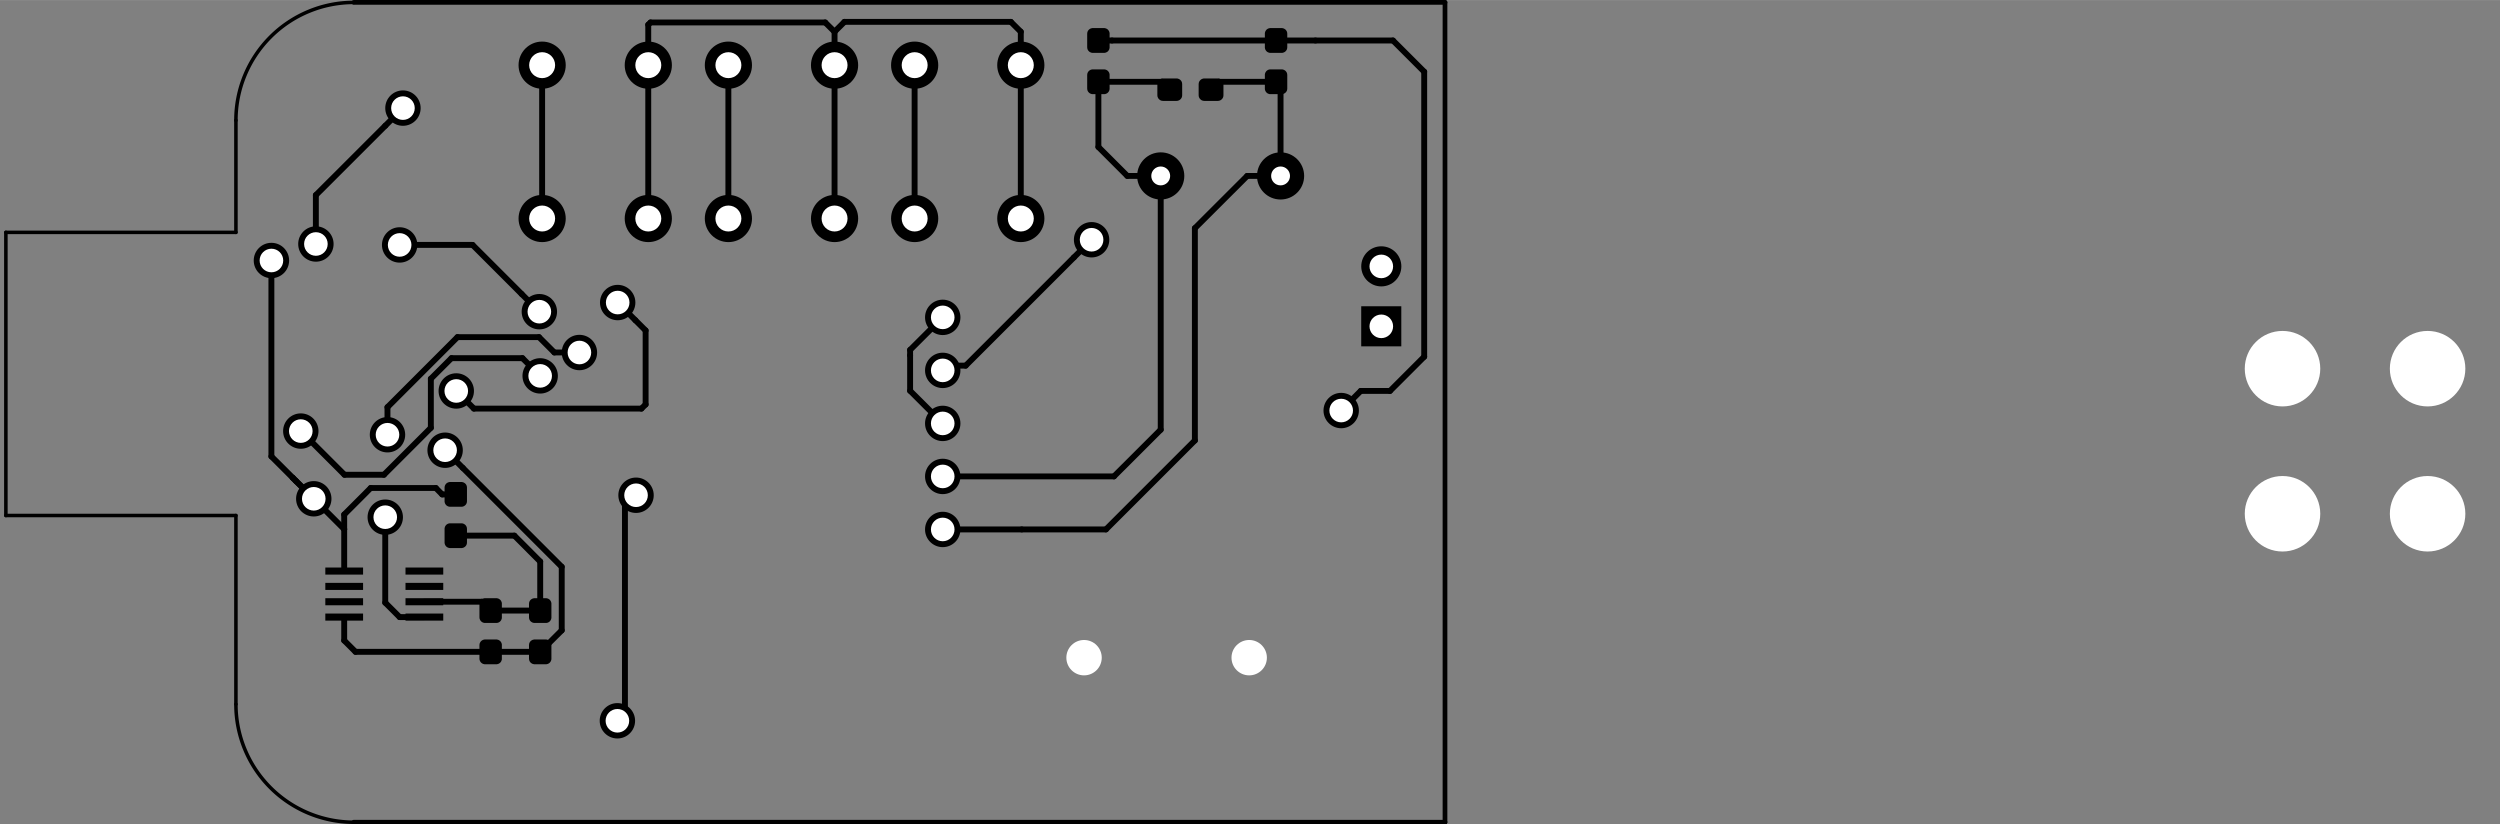 <?xml version="1.0" standalone="no"?>
 <!DOCTYPE svg PUBLIC "-//W3C//DTD SVG 1.1//EN" 
 "http://www.w3.org/Graphics/SVG/1.1/DTD/svg11.dtd"> 
<svg xmlns="http://www.w3.org/2000/svg" version="1.1" 
    width="10.597cm" height="3.493cm" viewBox="0 0 41720 13750 ">
<rect x="0" y="0" width="41720" height="13750" fill="#808080" stroke="none"/>
<title>SVG Picture created as USB-DAC-PCM2902-B.Cu.svg date 2018/11/24 16:42:02 </title>
  <desc>Picture generated by PCBNEW </desc>
<g style="fill:#000000; fill-opacity:1;stroke:#000000; stroke-opacity:1;
stroke-linecap:round; stroke-linejoin:round; "
 transform="translate(0 0) scale(1 1)">
</g>
<g style="fill:#000000; fill-opacity:0.0; 
stroke:#000000; stroke-width:-0; stroke-opacity:1; 
stroke-linecap:round; stroke-linejoin:round;">
</g>
<g style="fill:#000000; fill-opacity:0.0; 
stroke:#000000; stroke-width:669.291; stroke-opacity:1; 
stroke-linecap:round; stroke-linejoin:round;">
<path d="M23051 4444
L23051 4444
" />
</g>
<g style="fill:#000000; fill-opacity:0.0; 
stroke:#000000; stroke-width:0; stroke-opacity:1; 
stroke-linecap:round; stroke-linejoin:round;">
</g>
<g style="fill:#000000; fill-opacity:1.0; 
stroke:#000000; stroke-width:0; stroke-opacity:1; 
stroke-linecap:round; stroke-linejoin:round;">
<polyline style="fill-rule:evenodd;"
points="23385,5110
23385,5779
22716,5779
22716,5110
23385,5110
" /> 
<circle cx="10818.9" cy="3645.67" r="393.701" /> 
</g>
<g style="fill:#000000; fill-opacity:1.0; 
stroke:#000000; stroke-width:39.37; stroke-opacity:1; 
stroke-linecap:round; stroke-linejoin:round;">
</g>
<g style="fill:#000000; fill-opacity:1.0; 
stroke:#000000; stroke-width:0; stroke-opacity:1; 
stroke-linecap:round; stroke-linejoin:round;">
<circle cx="9047.24" cy="3645.67" r="393.701" /> 
</g>
<g style="fill:#000000; fill-opacity:1.0; 
stroke:#000000; stroke-width:39.37; stroke-opacity:1; 
stroke-linecap:round; stroke-linejoin:round;">
</g>
<g style="fill:#000000; fill-opacity:1.0; 
stroke:#000000; stroke-width:0; stroke-opacity:1; 
stroke-linecap:round; stroke-linejoin:round;">
<circle cx="10818.9" cy="1086.61" r="393.701" /> 
</g>
<g style="fill:#000000; fill-opacity:1.0; 
stroke:#000000; stroke-width:39.37; stroke-opacity:1; 
stroke-linecap:round; stroke-linejoin:round;">
</g>
<g style="fill:#000000; fill-opacity:1.0; 
stroke:#000000; stroke-width:0; stroke-opacity:1; 
stroke-linecap:round; stroke-linejoin:round;">
<circle cx="9047.24" cy="1086.61" r="393.701" /> 
</g>
<g style="fill:#000000; fill-opacity:1.0; 
stroke:#000000; stroke-width:39.37; stroke-opacity:1; 
stroke-linecap:round; stroke-linejoin:round;">
</g>
<g style="fill:#000000; fill-opacity:1.0; 
stroke:#000000; stroke-width:0; stroke-opacity:1; 
stroke-linecap:round; stroke-linejoin:round;">
<circle cx="12155.5" cy="1086.61" r="393.701" /> 
</g>
<g style="fill:#000000; fill-opacity:1.0; 
stroke:#000000; stroke-width:39.37; stroke-opacity:1; 
stroke-linecap:round; stroke-linejoin:round;">
</g>
<g style="fill:#000000; fill-opacity:1.0; 
stroke:#000000; stroke-width:0; stroke-opacity:1; 
stroke-linecap:round; stroke-linejoin:round;">
<circle cx="13927.2" cy="1086.61" r="393.701" /> 
</g>
<g style="fill:#000000; fill-opacity:1.0; 
stroke:#000000; stroke-width:39.37; stroke-opacity:1; 
stroke-linecap:round; stroke-linejoin:round;">
</g>
<g style="fill:#000000; fill-opacity:1.0; 
stroke:#000000; stroke-width:0; stroke-opacity:1; 
stroke-linecap:round; stroke-linejoin:round;">
<circle cx="12155.5" cy="3645.67" r="393.701" /> 
</g>
<g style="fill:#000000; fill-opacity:1.0; 
stroke:#000000; stroke-width:39.37; stroke-opacity:1; 
stroke-linecap:round; stroke-linejoin:round;">
</g>
<g style="fill:#000000; fill-opacity:1.0; 
stroke:#000000; stroke-width:0; stroke-opacity:1; 
stroke-linecap:round; stroke-linejoin:round;">
<circle cx="13927.2" cy="3645.67" r="393.701" /> 
</g>
<g style="fill:#000000; fill-opacity:1.0; 
stroke:#000000; stroke-width:39.37; stroke-opacity:1; 
stroke-linecap:round; stroke-linejoin:round;">
</g>
<g style="fill:#000000; fill-opacity:1.0; 
stroke:#000000; stroke-width:0; stroke-opacity:1; 
stroke-linecap:round; stroke-linejoin:round;">
<circle cx="17035.4" cy="3645.67" r="393.701" /> 
</g>
<g style="fill:#000000; fill-opacity:1.0; 
stroke:#000000; stroke-width:39.37; stroke-opacity:1; 
stroke-linecap:round; stroke-linejoin:round;">
</g>
<g style="fill:#000000; fill-opacity:1.0; 
stroke:#000000; stroke-width:0; stroke-opacity:1; 
stroke-linecap:round; stroke-linejoin:round;">
<circle cx="15263.8" cy="3645.67" r="393.701" /> 
</g>
<g style="fill:#000000; fill-opacity:1.0; 
stroke:#000000; stroke-width:39.37; stroke-opacity:1; 
stroke-linecap:round; stroke-linejoin:round;">
</g>
<g style="fill:#000000; fill-opacity:1.0; 
stroke:#000000; stroke-width:0; stroke-opacity:1; 
stroke-linecap:round; stroke-linejoin:round;">
<circle cx="17035.4" cy="1086.61" r="393.701" /> 
</g>
<g style="fill:#000000; fill-opacity:1.0; 
stroke:#000000; stroke-width:39.37; stroke-opacity:1; 
stroke-linecap:round; stroke-linejoin:round;">
</g>
<g style="fill:#000000; fill-opacity:1.0; 
stroke:#000000; stroke-width:0; stroke-opacity:1; 
stroke-linecap:round; stroke-linejoin:round;">
<circle cx="15263.8" cy="1086.61" r="393.701" /> 
</g>
<g style="fill:#000000; fill-opacity:1.0; 
stroke:#000000; stroke-width:39.37; stroke-opacity:1; 
stroke-linecap:round; stroke-linejoin:round;">
</g>
<g style="fill:#000000; fill-opacity:1.0; 
stroke:#000000; stroke-width:0; stroke-opacity:1; 
stroke-linecap:round; stroke-linejoin:round;">
<polyline style="fill-rule:evenodd;"
points="21397,468
21407,470
21415,472
21424,475
21432,479
21440,484
21448,489
21454,495
21461,502
21466,510
21471,517
21475,526
21478,534
21480,543
21481,552
21482,562
21482,788
21481,797
21480,806
21478,815
21475,824
21471,832
21466,840
21461,847
21454,854
21448,860
21440,866
21432,870
21424,874
21415,877
21407,880
21397,881
21388,881
21201,881
21192,881
21183,880
21174,877
21165,874
21157,870
21149,866
21142,860
21135,854
21129,847
21124,840
21119,832
21115,824
21112,815
21110,806
21108,797
21108,788
21108,562
21108,552
21110,543
21112,534
21115,526
21119,517
21124,510
21129,502
21135,495
21142,489
21149,484
21157,479
21165,475
21174,472
21183,470
21192,468
21201,468
21388,468
21397,468
" /> 
<polyline style="fill-rule:evenodd;"
points="21397,1157
21407,1159
21415,1161
21424,1164
21432,1168
21440,1173
21448,1178
21454,1184
21461,1191
21466,1199
21471,1206
21475,1215
21478,1223
21480,1232
21481,1241
21482,1250
21482,1477
21481,1486
21480,1495
21478,1504
21475,1513
21471,1521
21466,1529
21461,1536
21454,1543
21448,1549
21440,1555
21432,1559
21424,1563
21415,1566
21407,1569
21397,1570
21388,1570
21201,1570
21192,1570
21183,1569
21174,1566
21165,1563
21157,1559
21149,1555
21142,1549
21135,1543
21129,1536
21124,1529
21119,1521
21115,1513
21112,1504
21110,1495
21108,1486
21108,1477
21108,1250
21108,1241
21110,1232
21112,1223
21115,1215
21119,1206
21124,1199
21129,1191
21135,1184
21142,1178
21149,1173
21157,1168
21165,1164
21174,1161
21183,1159
21192,1157
21201,1157
21388,1157
21397,1157
" /> 
<polyline style="fill-rule:evenodd;"
points="18433,1157
18442,1159
18451,1161
18459,1164
18468,1168
18476,1173
18483,1178
18490,1184
18496,1191
18501,1199
18506,1206
18510,1215
18513,1223
18515,1232
18517,1241
18517,1250
18517,1477
18517,1486
18515,1495
18513,1504
18510,1513
18506,1521
18501,1529
18496,1536
18490,1543
18483,1549
18476,1555
18468,1559
18459,1563
18451,1566
18442,1569
18433,1570
18424,1570
18237,1570
18228,1570
18218,1569
18210,1566
18201,1563
18193,1559
18185,1555
18177,1549
18171,1543
18164,1536
18159,1529
18154,1521
18150,1513
18147,1504
18145,1495
18144,1486
18143,1477
18143,1250
18144,1241
18145,1232
18147,1223
18150,1215
18154,1206
18159,1199
18164,1191
18171,1184
18177,1178
18185,1173
18193,1168
18201,1164
18210,1161
18218,1159
18228,1157
18237,1157
18424,1157
18433,1157
" /> 
<polyline style="fill-rule:evenodd;"
points="18433,468
18442,470
18451,472
18459,475
18468,479
18476,484
18483,489
18490,495
18496,502
18501,510
18506,517
18510,526
18513,534
18515,543
18517,552
18517,562
18517,788
18517,797
18515,806
18513,815
18510,824
18506,832
18501,840
18496,847
18490,854
18483,860
18476,866
18468,870
18459,874
18451,877
18442,880
18433,881
18424,881
18237,881
18228,881
18218,880
18210,877
18201,874
18193,870
18185,866
18177,860
18171,854
18164,847
18159,840
18154,832
18150,824
18147,815
18145,806
18144,797
18143,788
18143,562
18144,552
18145,543
18147,534
18150,526
18154,517
18159,510
18164,502
18171,495
18177,489
18185,484
18193,479
18201,475
18210,472
18218,470
18228,468
18237,468
18424,468
18433,468
" /> 
<polyline style="fill-rule:evenodd;"
points="9118,10671
9127,10673
9136,10675
9145,10678
9153,10682
9161,10687
9168,10692
9175,10698
9181,10705
9186,10712
9191,10720
9195,10728
9198,10737
9200,10746
9202,10755
9202,10764
9202,10991
9202,11000
9200,11009
9198,11018
9195,11026
9191,11035
9186,11043
9181,11050
9175,11057
9168,11063
9161,11068
9153,11073
9145,11077
9136,11080
9127,11082
9118,11084
9109,11084
8922,11084
8913,11084
8904,11082
8895,11080
8886,11077
8878,11073
8870,11068
8862,11063
8856,11057
8849,11050
8844,11043
8839,11035
8835,11026
8832,11018
8830,11009
8829,11000
8828,10991
8828,10764
8829,10755
8830,10746
8832,10737
8835,10728
8839,10720
8844,10712
8849,10705
8856,10698
8862,10692
8870,10687
8878,10682
8886,10678
8895,10675
8904,10673
8913,10671
8922,10671
9109,10671
9118,10671
" /> 
<polyline style="fill-rule:evenodd;"
points="9118,9982
9127,9984
9136,9986
9145,9989
9153,9993
9161,9998
9168,10003
9175,10009
9181,10016
9186,10023
9191,10031
9195,10040
9198,10048
9200,10057
9202,10066
9202,10075
9202,10302
9202,10311
9200,10320
9198,10329
9195,10337
9191,10346
9186,10354
9181,10361
9175,10368
9168,10374
9161,10379
9153,10384
9145,10388
9136,10391
9127,10393
9118,10395
9109,10395
8922,10395
8913,10395
8904,10393
8895,10391
8886,10388
8878,10384
8870,10379
8862,10374
8856,10368
8849,10361
8844,10354
8839,10346
8835,10337
8832,10329
8830,10320
8829,10311
8828,10302
8828,10075
8829,10066
8830,10057
8832,10048
8835,10040
8839,10031
8844,10023
8849,10016
8856,10009
8862,10003
8870,9998
8878,9993
8886,9989
8895,9986
8904,9984
8913,9982
8922,9982
9109,9982
9118,9982
" /> 
<polyline style="fill-rule:evenodd;"
points="6059,10356
5429,10356
5429,10238
6059,10238
6059,10356
" /> 
<polyline style="fill-rule:evenodd;"
points="6059,10100
5429,10100
5429,9982
6059,9982
6059,10100
" /> 
<polyline style="fill-rule:evenodd;"
points="6059,9844
5429,9844
5429,9726
6059,9726
6059,9844
" /> 
<polyline style="fill-rule:evenodd;"
points="6059,9588
5429,9588
5429,9470
6059,9470
6059,9588
" /> 
<polyline style="fill-rule:evenodd;"
points="7397,9588
6767,9588
6767,9470
7397,9470
7397,9588
" /> 
<polyline style="fill-rule:evenodd;"
points="7397,9844
6767,9844
6767,9726
7397,9726
7397,9844
" /> 
<polyline style="fill-rule:evenodd;"
points="7397,10100
6767,10100
6767,9982
7397,9982
7397,10100
" /> 
<polyline style="fill-rule:evenodd;"
points="7397,10356
6767,10356
6767,10238
7397,10238
7397,10356
" /> 
<polyline style="fill-rule:evenodd;"
points="19644,1309
19653,1310
19661,1313
19670,1316
19678,1320
19686,1324
19694,1330
19700,1336
19707,1343
19712,1350
19717,1358
19721,1366
19724,1375
19726,1384
19727,1393
19728,1402
19728,1589
19727,1598
19726,1607
19724,1616
19721,1625
19717,1633
19712,1641
19707,1648
19700,1655
19694,1661
19686,1667
19678,1672
19670,1675
19661,1679
19653,1681
19644,1682
19634,1683
19408,1683
19399,1682
19390,1681
19381,1679
19372,1675
19364,1672
19356,1667
19349,1661
19342,1655
19336,1648
19330,1641
19326,1633
19322,1625
19318,1616
19316,1607
19315,1598
19314,1589
19314,1402
19315,1393
19316,1384
19318,1375
19322,1366
19326,1358
19330,1350
19336,1343
19342,1336
19349,1330
19356,1324
19364,1320
19372,1316
19381,1313
19390,1310
19399,1309
19408,1309
19634,1309
19644,1309
" /> 
<polyline style="fill-rule:evenodd;"
points="20332,1309
20342,1310
20350,1313
20359,1316
20367,1320
20375,1324
20383,1330
20389,1336
20396,1343
20401,1350
20406,1358
20410,1366
20413,1375
20415,1384
20416,1393
20417,1402
20417,1589
20416,1598
20415,1607
20413,1616
20410,1625
20406,1633
20401,1641
20396,1648
20389,1655
20383,1661
20375,1667
20367,1672
20359,1675
20350,1679
20342,1681
20332,1682
20323,1683
20097,1683
20088,1682
20079,1681
20070,1679
20061,1675
20053,1672
20045,1667
20038,1661
20031,1655
20025,1648
20019,1641
20014,1633
20011,1625
20007,1616
20005,1607
20004,1598
20003,1589
20003,1402
20004,1393
20005,1384
20007,1375
20011,1366
20014,1358
20019,1350
20025,1343
20031,1336
20038,1330
20045,1324
20053,1320
20061,1316
20070,1313
20079,1310
20088,1309
20097,1309
20323,1309
20332,1309
" /> 
<polyline style="fill-rule:evenodd;"
points="8291,9982
8300,9984
8309,9986
8318,9989
8326,9993
8334,9998
8341,10003
8348,10009
8354,10016
8360,10023
8364,10031
8368,10040
8371,10048
8374,10057
8375,10066
8375,10075
8375,10302
8375,10311
8374,10320
8371,10329
8368,10337
8364,10346
8360,10354
8354,10361
8348,10368
8341,10374
8334,10379
8326,10384
8318,10388
8309,10391
8300,10393
8291,10395
8282,10395
8095,10395
8086,10395
8077,10393
8068,10391
8059,10388
8051,10384
8043,10379
8036,10374
8029,10368
8023,10361
8017,10354
8013,10346
8009,10337
8005,10329
8003,10320
8002,10311
8001,10302
8001,10075
8002,10066
8003,10057
8005,10048
8009,10040
8013,10031
8017,10023
8023,10016
8029,10009
8036,10003
8043,9998
8051,9993
8059,9989
8068,9986
8077,9984
8086,9982
8095,9982
8282,9982
8291,9982
" /> 
<polyline style="fill-rule:evenodd;"
points="8291,10671
8300,10673
8309,10675
8318,10678
8326,10682
8334,10687
8341,10692
8348,10698
8354,10705
8360,10712
8364,10720
8368,10728
8371,10737
8374,10746
8375,10755
8375,10764
8375,10991
8375,11000
8374,11009
8371,11018
8368,11026
8364,11035
8360,11043
8354,11050
8348,11057
8341,11063
8334,11068
8326,11073
8318,11077
8309,11080
8300,11082
8291,11084
8282,11084
8095,11084
8086,11084
8077,11082
8068,11080
8059,11077
8051,11073
8043,11068
8036,11063
8029,11057
8023,11050
8017,11043
8013,11035
8009,11026
8005,11018
8003,11009
8002,11000
8001,10991
8001,10764
8002,10755
8003,10746
8005,10737
8009,10728
8013,10720
8017,10712
8023,10705
8029,10698
8036,10692
8043,10687
8051,10682
8059,10678
8068,10675
8077,10673
8086,10671
8095,10671
8282,10671
8291,10671
" /> 
<polyline style="fill-rule:evenodd;"
points="7708,8732
7718,8734
7726,8736
7735,8739
7743,8743
7751,8748
7759,8753
7765,8759
7772,8766
7777,8773
7782,8781
7786,8790
7789,8798
7791,8807
7792,8816
7793,8825
7793,9052
7792,9061
7791,9070
7789,9079
7786,9087
7782,9096
7777,9104
7772,9111
7765,9118
7759,9124
7751,9129
7743,9134
7735,9138
7726,9141
7718,9143
7708,9145
7699,9145
7512,9145
7503,9145
7494,9143
7485,9141
7477,9138
7468,9134
7460,9129
7453,9124
7446,9118
7440,9111
7435,9104
7430,9096
7426,9087
7423,9079
7421,9070
7419,9061
7419,9052
7419,8825
7419,8816
7421,8807
7423,8798
7426,8790
7430,8781
7435,8773
7440,8766
7446,8759
7453,8753
7460,8748
7468,8743
7477,8739
7485,8736
7494,8734
7503,8732
7512,8732
7699,8732
7708,8732
" /> 
<polyline style="fill-rule:evenodd;"
points="7708,8043
7718,8045
7726,8047
7735,8050
7743,8054
7751,8059
7759,8064
7765,8070
7772,8077
7777,8084
7782,8092
7786,8101
7789,8109
7791,8118
7792,8127
7793,8136
7793,8363
7792,8372
7791,8381
7789,8390
7786,8398
7782,8407
7777,8415
7772,8422
7765,8429
7759,8435
7751,8440
7743,8445
7735,8449
7726,8452
7718,8454
7708,8456
7699,8456
7512,8456
7503,8456
7494,8454
7485,8452
7477,8449
7468,8445
7460,8440
7453,8435
7446,8429
7440,8422
7435,8415
7430,8407
7426,8398
7423,8390
7421,8381
7419,8372
7419,8363
7419,8136
7419,8127
7421,8118
7423,8109
7426,8101
7430,8092
7435,8084
7440,8077
7446,8070
7453,8064
7460,8059
7468,8054
7477,8050
7485,8047
7494,8045
7503,8043
7512,8043
7699,8043
7708,8043
" /> 
<circle cx="19370.1" cy="2935.04" r="393.5" /> 
</g>
<g style="fill:#000000; fill-opacity:1.0; 
stroke:#000000; stroke-width:39.37; stroke-opacity:1; 
stroke-linecap:round; stroke-linejoin:round;">
</g>
<g style="fill:#000000; fill-opacity:1.0; 
stroke:#000000; stroke-width:0; stroke-opacity:1; 
stroke-linecap:round; stroke-linejoin:round;">
<circle cx="21370.1" cy="2935.04" r="393.5" /> 
</g>
<g style="fill:#000000; fill-opacity:1.0; 
stroke:#000000; stroke-width:39.37; stroke-opacity:1; 
stroke-linecap:round; stroke-linejoin:round;">
</g>
<g style="fill:#000000; fill-opacity:1.0; 
stroke:#000000; stroke-width:0; stroke-opacity:1; 
stroke-linecap:round; stroke-linejoin:round;">
<circle cx="15732.3" cy="8834.65" r="295.276" /> 
</g>
<g style="fill:#000000; fill-opacity:1.0; 
stroke:#000000; stroke-width:39.37; stroke-opacity:1; 
stroke-linecap:round; stroke-linejoin:round;">
</g>
<g style="fill:#000000; fill-opacity:1.0; 
stroke:#000000; stroke-width:0; stroke-opacity:1; 
stroke-linecap:round; stroke-linejoin:round;">
<circle cx="15732.3" cy="7949.8" r="295.276" /> 
</g>
<g style="fill:#000000; fill-opacity:1.0; 
stroke:#000000; stroke-width:39.37; stroke-opacity:1; 
stroke-linecap:round; stroke-linejoin:round;">
</g>
<g style="fill:#000000; fill-opacity:1.0; 
stroke:#000000; stroke-width:0; stroke-opacity:1; 
stroke-linecap:round; stroke-linejoin:round;">
<circle cx="5271.65" cy="4070.87" r="295.276" /> 
</g>
<g style="fill:#000000; fill-opacity:1.0; 
stroke:#000000; stroke-width:39.37; stroke-opacity:1; 
stroke-linecap:round; stroke-linejoin:round;">
</g>
<g style="fill:#000000; fill-opacity:1.0; 
stroke:#000000; stroke-width:0; stroke-opacity:1; 
stroke-linecap:round; stroke-linejoin:round;">
<circle cx="6724.41" cy="1803.15" r="295.276" /> 
</g>
<g style="fill:#000000; fill-opacity:1.0; 
stroke:#000000; stroke-width:39.37; stroke-opacity:1; 
stroke-linecap:round; stroke-linejoin:round;">
</g>
<g style="fill:#000000; fill-opacity:1.0; 
stroke:#000000; stroke-width:0; stroke-opacity:1; 
stroke-linecap:round; stroke-linejoin:round;">
<circle cx="22381.9" cy="6850.39" r="295.276" /> 
</g>
<g style="fill:#000000; fill-opacity:1.0; 
stroke:#000000; stroke-width:39.37; stroke-opacity:1; 
stroke-linecap:round; stroke-linejoin:round;">
</g>
<g style="fill:#000000; fill-opacity:1.0; 
stroke:#000000; stroke-width:0; stroke-opacity:1; 
stroke-linecap:round; stroke-linejoin:round;">
<circle cx="4529.53" cy="4346.46" r="295.276" /> 
</g>
<g style="fill:#000000; fill-opacity:1.0; 
stroke:#000000; stroke-width:39.37; stroke-opacity:1; 
stroke-linecap:round; stroke-linejoin:round;">
</g>
<g style="fill:#000000; fill-opacity:1.0; 
stroke:#000000; stroke-width:0; stroke-opacity:1; 
stroke-linecap:round; stroke-linejoin:round;">
<circle cx="5236.22" cy="8322.84" r="295.276" /> 
</g>
<g style="fill:#000000; fill-opacity:1.0; 
stroke:#000000; stroke-width:39.37; stroke-opacity:1; 
stroke-linecap:round; stroke-linejoin:round;">
</g>
<g style="fill:#000000; fill-opacity:1.0; 
stroke:#000000; stroke-width:0; stroke-opacity:1; 
stroke-linecap:round; stroke-linejoin:round;">
<circle cx="6429.13" cy="8629.92" r="295.276" /> 
</g>
<g style="fill:#000000; fill-opacity:1.0; 
stroke:#000000; stroke-width:39.37; stroke-opacity:1; 
stroke-linecap:round; stroke-linejoin:round;">
</g>
<g style="fill:#000000; fill-opacity:1.0; 
stroke:#000000; stroke-width:0; stroke-opacity:1; 
stroke-linecap:round; stroke-linejoin:round;">
<circle cx="5019.69" cy="7192.91" r="295.276" /> 
</g>
<g style="fill:#000000; fill-opacity:1.0; 
stroke:#000000; stroke-width:39.37; stroke-opacity:1; 
stroke-linecap:round; stroke-linejoin:round;">
</g>
<g style="fill:#000000; fill-opacity:1.0; 
stroke:#000000; stroke-width:0; stroke-opacity:1; 
stroke-linecap:round; stroke-linejoin:round;">
<circle cx="7428.12" cy="7512.41" r="295.276" /> 
</g>
<g style="fill:#000000; fill-opacity:1.0; 
stroke:#000000; stroke-width:39.37; stroke-opacity:1; 
stroke-linecap:round; stroke-linejoin:round;">
</g>
<g style="fill:#000000; fill-opacity:1.0; 
stroke:#000000; stroke-width:0; stroke-opacity:1; 
stroke-linecap:round; stroke-linejoin:round;">
<circle cx="6466.54" cy="7253.94" r="295.276" /> 
</g>
<g style="fill:#000000; fill-opacity:1.0; 
stroke:#000000; stroke-width:39.37; stroke-opacity:1; 
stroke-linecap:round; stroke-linejoin:round;">
</g>
<g style="fill:#000000; fill-opacity:1.0; 
stroke:#000000; stroke-width:0; stroke-opacity:1; 
stroke-linecap:round; stroke-linejoin:round;">
<circle cx="6669.29" cy="4086.61" r="295.276" /> 
</g>
<g style="fill:#000000; fill-opacity:1.0; 
stroke:#000000; stroke-width:39.37; stroke-opacity:1; 
stroke-linecap:round; stroke-linejoin:round;">
</g>
<g style="fill:#000000; fill-opacity:1.0; 
stroke:#000000; stroke-width:0; stroke-opacity:1; 
stroke-linecap:round; stroke-linejoin:round;">
<circle cx="9000.75" cy="5200.56" r="295.276" /> 
</g>
<g style="fill:#000000; fill-opacity:1.0; 
stroke:#000000; stroke-width:39.37; stroke-opacity:1; 
stroke-linecap:round; stroke-linejoin:round;">
</g>
<g style="fill:#000000; fill-opacity:1.0; 
stroke:#000000; stroke-width:0; stroke-opacity:1; 
stroke-linecap:round; stroke-linejoin:round;">
<circle cx="7614.17" cy="6523.62" r="295.276" /> 
</g>
<g style="fill:#000000; fill-opacity:1.0; 
stroke:#000000; stroke-width:39.37; stroke-opacity:1; 
stroke-linecap:round; stroke-linejoin:round;">
</g>
<g style="fill:#000000; fill-opacity:1.0; 
stroke:#000000; stroke-width:0; stroke-opacity:1; 
stroke-linecap:round; stroke-linejoin:round;">
<circle cx="10614.2" cy="8263.78" r="295.276" /> 
</g>
<g style="fill:#000000; fill-opacity:1.0; 
stroke:#000000; stroke-width:39.37; stroke-opacity:1; 
stroke-linecap:round; stroke-linejoin:round;">
</g>
<g style="fill:#000000; fill-opacity:1.0; 
stroke:#000000; stroke-width:0; stroke-opacity:1; 
stroke-linecap:round; stroke-linejoin:round;">
<circle cx="10303.1" cy="12027.6" r="295.276" /> 
</g>
<g style="fill:#000000; fill-opacity:1.0; 
stroke:#000000; stroke-width:39.37; stroke-opacity:1; 
stroke-linecap:round; stroke-linejoin:round;">
</g>
<g style="fill:#000000; fill-opacity:1.0; 
stroke:#000000; stroke-width:0; stroke-opacity:1; 
stroke-linecap:round; stroke-linejoin:round;">
<circle cx="9014.34" cy="6271.75" r="295.276" /> 
</g>
<g style="fill:#000000; fill-opacity:1.0; 
stroke:#000000; stroke-width:39.37; stroke-opacity:1; 
stroke-linecap:round; stroke-linejoin:round;">
</g>
<g style="fill:#000000; fill-opacity:1.0; 
stroke:#000000; stroke-width:0; stroke-opacity:1; 
stroke-linecap:round; stroke-linejoin:round;">
<circle cx="9669.29" cy="5881.89" r="295.276" /> 
</g>
<g style="fill:#000000; fill-opacity:1.0; 
stroke:#000000; stroke-width:39.37; stroke-opacity:1; 
stroke-linecap:round; stroke-linejoin:round;">
</g>
<g style="fill:#000000; fill-opacity:1.0; 
stroke:#000000; stroke-width:0; stroke-opacity:1; 
stroke-linecap:round; stroke-linejoin:round;">
<circle cx="10307.9" cy="5047.99" r="295.276" /> 
</g>
<g style="fill:#000000; fill-opacity:1.0; 
stroke:#000000; stroke-width:39.37; stroke-opacity:1; 
stroke-linecap:round; stroke-linejoin:round;">
</g>
<g style="fill:#000000; fill-opacity:1.0; 
stroke:#000000; stroke-width:0; stroke-opacity:1; 
stroke-linecap:round; stroke-linejoin:round;">
<circle cx="15732.3" cy="7064.96" r="295.276" /> 
</g>
<g style="fill:#000000; fill-opacity:1.0; 
stroke:#000000; stroke-width:39.37; stroke-opacity:1; 
stroke-linecap:round; stroke-linejoin:round;">
</g>
<g style="fill:#000000; fill-opacity:1.0; 
stroke:#000000; stroke-width:0; stroke-opacity:1; 
stroke-linecap:round; stroke-linejoin:round;">
<circle cx="15732.3" cy="5295.28" r="295.276" /> 
</g>
<g style="fill:#000000; fill-opacity:1.0; 
stroke:#000000; stroke-width:39.37; stroke-opacity:1; 
stroke-linecap:round; stroke-linejoin:round;">
</g>
<g style="fill:#000000; fill-opacity:1.0; 
stroke:#000000; stroke-width:0; stroke-opacity:1; 
stroke-linecap:round; stroke-linejoin:round;">
<circle cx="15732.3" cy="6180.12" r="295.276" /> 
</g>
<g style="fill:#000000; fill-opacity:1.0; 
stroke:#000000; stroke-width:39.37; stroke-opacity:1; 
stroke-linecap:round; stroke-linejoin:round;">
</g>
<g style="fill:#000000; fill-opacity:1.0; 
stroke:#000000; stroke-width:0; stroke-opacity:1; 
stroke-linecap:round; stroke-linejoin:round;">
<circle cx="18216.5" cy="4000" r="295.276" /> 
</g>
<g style="fill:#000000; fill-opacity:1.0; 
stroke:#000000; stroke-width:39.37; stroke-opacity:1; 
stroke-linecap:round; stroke-linejoin:round;">
</g>
<g style="fill:#000000; fill-opacity:1.0; 
stroke:#000000; stroke-width:98.425; stroke-opacity:1; 
stroke-linecap:round; stroke-linejoin:round;">
</g>
<g style="fill:#000000; fill-opacity:0.0; 
stroke:#000000; stroke-width:98.425; stroke-opacity:1; 
stroke-linecap:round; stroke-linejoin:round;">
<path d="M20813 2935
L19940 3807
" />
<path d="M21370 2935
L20813 2935
" />
<path d="M19940 3807
L19940 7350
" />
<path d="M18456 8834
L17051 8834
" />
<path d="M19940 7350
L18456 8834
" />
<path d="M15732 8834
L17051 8834
" />
<path d="M21370 1438
L21295 1364
" />
<path d="M21370 2935
L21370 1438
" />
<path d="M20342 1364
L20210 1496
" />
<path d="M21295 1364
L20342 1364
" />
<path d="M19370 7170
L18590 7949
" />
<path d="M19370 2935
L19370 7170
" />
<path d="M18590 7949
L15732 7949
" />
<path d="M18330 2452
L18330 1364
" />
<path d="M19370 2935
L18813 2935
" />
<path d="M18813 2935
L18330 2452
" />
<path d="M19389 1364
L19521 1496
" />
<path d="M18330 1364
L19389 1364
" />
<path d="M5271 3255
L6429 2098
" />
<path d="M6429 2098
L6724 1803
" />
<path d="M5271 4070
L5271 3255
" />
<path d="M4940 8027
L5236 8322
" />
<path d="M4529 4346
L4529 7616
" />
<path d="M5744 9529
L5744 8830
" />
<path d="M5744 8830
L4885 7972
" />
<path d="M4529 7616
L4885 7972
" />
<path d="M4885 7972
L4940 8027
" />
<path d="M6186 8143
L5744 8586
" />
<path d="M5744 8586
L5744 8830
" />
<path d="M7273 8143
L6186 8143
" />
<path d="M7379 8250
L7273 8143
" />
<path d="M7606 8250
L7379 8250
" />
<path d="M6669 10297
L7082 10297
" />
<path d="M6429 10057
L6669 10297
" />
<path d="M6429 8629
L6429 10057
" />
<path d="M8041 10041
L8188 10188
" />
<path d="M7082 10041
L8041 10041
" />
<path d="M8188 10188
L9015 10188
" />
<path d="M9015 9370
L9015 10188
" />
<path d="M8584 8938
L9015 9370
" />
<path d="M7606 8938
L8584 8938
" />
<path d="M9015 10877
L8188 10877
" />
<path d="M8188 10877
L5933 10877
" />
<path d="M5744 10688
L5744 10297
" />
<path d="M5933 10877
L5744 10688
" />
<path d="M7723 7807
L7428 7512
" />
<path d="M9374 9458
L7723 7807
" />
<path d="M9374 10519
L9374 9458
" />
<path d="M9015 10877
L9374 10519
" />
<path d="M8705 4905
L9000 5200
" />
<path d="M7886 4086
L8705 4905
" />
<path d="M6669 4086
L7886 4086
" />
<path d="M15263 1086
L15263 3645
" />
<path d="M12155 1086
L12155 3645
" />
<path d="M9047 1086
L9047 3645
" />
<path d="M10818 3645
L10818 1086
" />
<path d="M13927 1086
L13927 3645
" />
<path d="M17035 3645
L17035 1086
" />
<path d="M17035 529
L17035 1086
" />
<path d="M14092 364
L16869 364
" />
<path d="M13927 529
L14092 364
" />
<path d="M16869 364
L17035 529
" />
<path d="M13927 1086
L13927 529
" />
<path d="M10818 1086
L10818 411
" />
<path d="M10818 411
L10856 374
" />
<path d="M13771 374
L13927 529
" />
<path d="M10856 374
L13771 374
" />
<path d="M10614 8263
L10429 8448
" />
<path d="M10429 11901
L10303 12027
" />
<path d="M10429 8448
L10429 11901
" />
<path d="M18557 675
L21295 675
" />
<path d="M18330 675
L18557 675
" />
<path d="M22708 6523
L23196 6523
" />
<path d="M22708 6523
L22381 6850
" />
<path d="M23196 6523
L23767 5952
" />
<path d="M23767 5952
L23767 1196
" />
<path d="M23246 675
L21952 675
" />
<path d="M23767 1196
L23246 675
" />
<path d="M21295 675
L21952 675
" />
<path d="M5749 7922
L6407 7922
" />
<path d="M8719 5976
L9014 6271
" />
<path d="M7534 5976
L8719 5976
" />
<path d="M7190 6320
L7534 5976
" />
<path d="M5019 7192
L5749 7922
" />
<path d="M6407 7922
L7190 7139
" />
<path d="M7190 7139
L7190 6320
" />
<path d="M6466 6794
L7634 5625
" />
<path d="M8995 5625
L9251 5881
" />
<path d="M7634 5625
L8995 5625
" />
<path d="M6466 7253
L6466 6794
" />
<path d="M9251 5881
L9669 5881
" />
<path d="M10774 6749
L10774 5514
" />
<path d="M10774 5514
L10603 5343
" />
<path d="M10704 6818
L10774 6749
" />
<path d="M7909 6818
L10704 6818
" />
<path d="M10603 5343
L10307 5047
" />
<path d="M7614 6523
L7909 6818
" />
<path d="M15188 5838
L15732 5295
" />
<path d="M15188 6521
L15732 7064
" />
<path d="M15188 5929
L15188 6521
" />
<path d="M15188 5929
L15188 5838
" />
<path d="M16115 6101
L17921 4295
" />
<path d="M17921 4295
L18216 4000
" />
<path d="M15677 6101
L16115 6101
" />
</g>
<g style="fill:#FFFFFF; fill-opacity:0.0; 
stroke:#FFFFFF; stroke-width:98.425; stroke-opacity:1; 
stroke-linecap:round; stroke-linejoin:round;">
</g>
<g style="fill:#FFFFFF; fill-opacity:1.0; 
stroke:#FFFFFF; stroke-width:0; stroke-opacity:1; 
stroke-linecap:round; stroke-linejoin:round;">
<circle cx="15732.3" cy="8834.65" r="196.85" /> 
</g>
<g style="fill:#FFFFFF; fill-opacity:1.0; 
stroke:#FFFFFF; stroke-width:39.37; stroke-opacity:1; 
stroke-linecap:round; stroke-linejoin:round;">
</g>
<g style="fill:#FFFFFF; fill-opacity:1.0; 
stroke:#FFFFFF; stroke-width:0; stroke-opacity:1; 
stroke-linecap:round; stroke-linejoin:round;">
<circle cx="15732.3" cy="7949.8" r="196.85" /> 
</g>
<g style="fill:#FFFFFF; fill-opacity:1.0; 
stroke:#FFFFFF; stroke-width:39.37; stroke-opacity:1; 
stroke-linecap:round; stroke-linejoin:round;">
</g>
<g style="fill:#FFFFFF; fill-opacity:1.0; 
stroke:#FFFFFF; stroke-width:0; stroke-opacity:1; 
stroke-linecap:round; stroke-linejoin:round;">
<circle cx="5271.65" cy="4070.87" r="196.85" /> 
</g>
<g style="fill:#FFFFFF; fill-opacity:1.0; 
stroke:#FFFFFF; stroke-width:39.37; stroke-opacity:1; 
stroke-linecap:round; stroke-linejoin:round;">
</g>
<g style="fill:#FFFFFF; fill-opacity:1.0; 
stroke:#FFFFFF; stroke-width:0; stroke-opacity:1; 
stroke-linecap:round; stroke-linejoin:round;">
<circle cx="6724.41" cy="1803.15" r="196.85" /> 
</g>
<g style="fill:#FFFFFF; fill-opacity:1.0; 
stroke:#FFFFFF; stroke-width:39.37; stroke-opacity:1; 
stroke-linecap:round; stroke-linejoin:round;">
</g>
<g style="fill:#FFFFFF; fill-opacity:1.0; 
stroke:#FFFFFF; stroke-width:0; stroke-opacity:1; 
stroke-linecap:round; stroke-linejoin:round;">
<circle cx="22381.9" cy="6850.39" r="196.85" /> 
</g>
<g style="fill:#FFFFFF; fill-opacity:1.0; 
stroke:#FFFFFF; stroke-width:39.37; stroke-opacity:1; 
stroke-linecap:round; stroke-linejoin:round;">
</g>
<g style="fill:#FFFFFF; fill-opacity:1.0; 
stroke:#FFFFFF; stroke-width:0; stroke-opacity:1; 
stroke-linecap:round; stroke-linejoin:round;">
<circle cx="4529.53" cy="4346.46" r="196.85" /> 
</g>
<g style="fill:#FFFFFF; fill-opacity:1.0; 
stroke:#FFFFFF; stroke-width:39.37; stroke-opacity:1; 
stroke-linecap:round; stroke-linejoin:round;">
</g>
<g style="fill:#FFFFFF; fill-opacity:1.0; 
stroke:#FFFFFF; stroke-width:0; stroke-opacity:1; 
stroke-linecap:round; stroke-linejoin:round;">
<circle cx="5236.22" cy="8322.84" r="196.85" /> 
</g>
<g style="fill:#FFFFFF; fill-opacity:1.0; 
stroke:#FFFFFF; stroke-width:39.37; stroke-opacity:1; 
stroke-linecap:round; stroke-linejoin:round;">
</g>
<g style="fill:#FFFFFF; fill-opacity:1.0; 
stroke:#FFFFFF; stroke-width:0; stroke-opacity:1; 
stroke-linecap:round; stroke-linejoin:round;">
<circle cx="6429.13" cy="8629.92" r="196.85" /> 
</g>
<g style="fill:#FFFFFF; fill-opacity:1.0; 
stroke:#FFFFFF; stroke-width:39.37; stroke-opacity:1; 
stroke-linecap:round; stroke-linejoin:round;">
</g>
<g style="fill:#FFFFFF; fill-opacity:1.0; 
stroke:#FFFFFF; stroke-width:0; stroke-opacity:1; 
stroke-linecap:round; stroke-linejoin:round;">
<circle cx="5019.69" cy="7192.91" r="196.85" /> 
</g>
<g style="fill:#FFFFFF; fill-opacity:1.0; 
stroke:#FFFFFF; stroke-width:39.37; stroke-opacity:1; 
stroke-linecap:round; stroke-linejoin:round;">
</g>
<g style="fill:#FFFFFF; fill-opacity:1.0; 
stroke:#FFFFFF; stroke-width:0; stroke-opacity:1; 
stroke-linecap:round; stroke-linejoin:round;">
<circle cx="7428.12" cy="7512.41" r="196.85" /> 
</g>
<g style="fill:#FFFFFF; fill-opacity:1.0; 
stroke:#FFFFFF; stroke-width:39.37; stroke-opacity:1; 
stroke-linecap:round; stroke-linejoin:round;">
</g>
<g style="fill:#FFFFFF; fill-opacity:1.0; 
stroke:#FFFFFF; stroke-width:0; stroke-opacity:1; 
stroke-linecap:round; stroke-linejoin:round;">
<circle cx="6466.54" cy="7253.94" r="196.85" /> 
</g>
<g style="fill:#FFFFFF; fill-opacity:1.0; 
stroke:#FFFFFF; stroke-width:39.37; stroke-opacity:1; 
stroke-linecap:round; stroke-linejoin:round;">
</g>
<g style="fill:#FFFFFF; fill-opacity:1.0; 
stroke:#FFFFFF; stroke-width:0; stroke-opacity:1; 
stroke-linecap:round; stroke-linejoin:round;">
<circle cx="6669.29" cy="4086.61" r="196.85" /> 
</g>
<g style="fill:#FFFFFF; fill-opacity:1.0; 
stroke:#FFFFFF; stroke-width:39.37; stroke-opacity:1; 
stroke-linecap:round; stroke-linejoin:round;">
</g>
<g style="fill:#FFFFFF; fill-opacity:1.0; 
stroke:#FFFFFF; stroke-width:0; stroke-opacity:1; 
stroke-linecap:round; stroke-linejoin:round;">
<circle cx="9000.75" cy="5200.56" r="196.85" /> 
</g>
<g style="fill:#FFFFFF; fill-opacity:1.0; 
stroke:#FFFFFF; stroke-width:39.37; stroke-opacity:1; 
stroke-linecap:round; stroke-linejoin:round;">
</g>
<g style="fill:#FFFFFF; fill-opacity:1.0; 
stroke:#FFFFFF; stroke-width:0; stroke-opacity:1; 
stroke-linecap:round; stroke-linejoin:round;">
<circle cx="7614.17" cy="6523.62" r="196.85" /> 
</g>
<g style="fill:#FFFFFF; fill-opacity:1.0; 
stroke:#FFFFFF; stroke-width:39.37; stroke-opacity:1; 
stroke-linecap:round; stroke-linejoin:round;">
</g>
<g style="fill:#FFFFFF; fill-opacity:1.0; 
stroke:#FFFFFF; stroke-width:0; stroke-opacity:1; 
stroke-linecap:round; stroke-linejoin:round;">
<circle cx="10614.2" cy="8263.78" r="196.85" /> 
</g>
<g style="fill:#FFFFFF; fill-opacity:1.0; 
stroke:#FFFFFF; stroke-width:39.37; stroke-opacity:1; 
stroke-linecap:round; stroke-linejoin:round;">
</g>
<g style="fill:#FFFFFF; fill-opacity:1.0; 
stroke:#FFFFFF; stroke-width:0; stroke-opacity:1; 
stroke-linecap:round; stroke-linejoin:round;">
<circle cx="10303.1" cy="12027.6" r="196.85" /> 
</g>
<g style="fill:#FFFFFF; fill-opacity:1.0; 
stroke:#FFFFFF; stroke-width:39.37; stroke-opacity:1; 
stroke-linecap:round; stroke-linejoin:round;">
</g>
<g style="fill:#FFFFFF; fill-opacity:1.0; 
stroke:#FFFFFF; stroke-width:0; stroke-opacity:1; 
stroke-linecap:round; stroke-linejoin:round;">
<circle cx="9014.34" cy="6271.75" r="196.85" /> 
</g>
<g style="fill:#FFFFFF; fill-opacity:1.0; 
stroke:#FFFFFF; stroke-width:39.37; stroke-opacity:1; 
stroke-linecap:round; stroke-linejoin:round;">
</g>
<g style="fill:#FFFFFF; fill-opacity:1.0; 
stroke:#FFFFFF; stroke-width:0; stroke-opacity:1; 
stroke-linecap:round; stroke-linejoin:round;">
<circle cx="9669.29" cy="5881.89" r="196.85" /> 
</g>
<g style="fill:#FFFFFF; fill-opacity:1.0; 
stroke:#FFFFFF; stroke-width:39.37; stroke-opacity:1; 
stroke-linecap:round; stroke-linejoin:round;">
</g>
<g style="fill:#FFFFFF; fill-opacity:1.0; 
stroke:#FFFFFF; stroke-width:0; stroke-opacity:1; 
stroke-linecap:round; stroke-linejoin:round;">
<circle cx="10307.9" cy="5047.99" r="196.85" /> 
</g>
<g style="fill:#FFFFFF; fill-opacity:1.0; 
stroke:#FFFFFF; stroke-width:39.37; stroke-opacity:1; 
stroke-linecap:round; stroke-linejoin:round;">
</g>
<g style="fill:#FFFFFF; fill-opacity:1.0; 
stroke:#FFFFFF; stroke-width:0; stroke-opacity:1; 
stroke-linecap:round; stroke-linejoin:round;">
<circle cx="15732.3" cy="7064.96" r="196.85" /> 
</g>
<g style="fill:#FFFFFF; fill-opacity:1.0; 
stroke:#FFFFFF; stroke-width:39.37; stroke-opacity:1; 
stroke-linecap:round; stroke-linejoin:round;">
</g>
<g style="fill:#FFFFFF; fill-opacity:1.0; 
stroke:#FFFFFF; stroke-width:0; stroke-opacity:1; 
stroke-linecap:round; stroke-linejoin:round;">
<circle cx="15732.3" cy="5295.28" r="196.85" /> 
</g>
<g style="fill:#FFFFFF; fill-opacity:1.0; 
stroke:#FFFFFF; stroke-width:39.37; stroke-opacity:1; 
stroke-linecap:round; stroke-linejoin:round;">
</g>
<g style="fill:#FFFFFF; fill-opacity:1.0; 
stroke:#FFFFFF; stroke-width:0; stroke-opacity:1; 
stroke-linecap:round; stroke-linejoin:round;">
<circle cx="15732.3" cy="6180.12" r="196.85" /> 
</g>
<g style="fill:#FFFFFF; fill-opacity:1.0; 
stroke:#FFFFFF; stroke-width:39.37; stroke-opacity:1; 
stroke-linecap:round; stroke-linejoin:round;">
</g>
<g style="fill:#FFFFFF; fill-opacity:1.0; 
stroke:#FFFFFF; stroke-width:0; stroke-opacity:1; 
stroke-linecap:round; stroke-linejoin:round;">
<circle cx="18216.5" cy="4000" r="196.85" /> 
</g>
<g style="fill:#FFFFFF; fill-opacity:1.0; 
stroke:#FFFFFF; stroke-width:39.37; stroke-opacity:1; 
stroke-linecap:round; stroke-linejoin:round;">
</g>
<g style="fill:#FFFFFF; fill-opacity:1.0; 
stroke:#FFFFFF; stroke-width:0; stroke-opacity:1; 
stroke-linecap:round; stroke-linejoin:round;">
<circle cx="23051.2" cy="4444.88" r="196.85" /> 
</g>
<g style="fill:#FFFFFF; fill-opacity:1.0; 
stroke:#FFFFFF; stroke-width:39.37; stroke-opacity:1; 
stroke-linecap:round; stroke-linejoin:round;">
</g>
<g style="fill:#FFFFFF; fill-opacity:1.0; 
stroke:#FFFFFF; stroke-width:0; stroke-opacity:1; 
stroke-linecap:round; stroke-linejoin:round;">
<circle cx="23051.2" cy="5444.88" r="196.85" /> 
</g>
<g style="fill:#FFFFFF; fill-opacity:1.0; 
stroke:#FFFFFF; stroke-width:39.37; stroke-opacity:1; 
stroke-linecap:round; stroke-linejoin:round;">
</g>
<g style="fill:#FFFFFF; fill-opacity:1.0; 
stroke:#FFFFFF; stroke-width:0; stroke-opacity:1; 
stroke-linecap:round; stroke-linejoin:round;">
<circle cx="40511.8" cy="8572.84" r="629.921" /> 
</g>
<g style="fill:#FFFFFF; fill-opacity:1.0; 
stroke:#FFFFFF; stroke-width:39.37; stroke-opacity:1; 
stroke-linecap:round; stroke-linejoin:round;">
</g>
<g style="fill:#FFFFFF; fill-opacity:1.0; 
stroke:#FFFFFF; stroke-width:0; stroke-opacity:1; 
stroke-linecap:round; stroke-linejoin:round;">
<circle cx="40511.8" cy="6151.58" r="629.921" /> 
</g>
<g style="fill:#FFFFFF; fill-opacity:1.0; 
stroke:#FFFFFF; stroke-width:39.37; stroke-opacity:1; 
stroke-linecap:round; stroke-linejoin:round;">
</g>
<g style="fill:#FFFFFF; fill-opacity:1.0; 
stroke:#FFFFFF; stroke-width:0; stroke-opacity:1; 
stroke-linecap:round; stroke-linejoin:round;">
<circle cx="38090.6" cy="8572.84" r="629.921" /> 
</g>
<g style="fill:#FFFFFF; fill-opacity:1.0; 
stroke:#FFFFFF; stroke-width:39.37; stroke-opacity:1; 
stroke-linecap:round; stroke-linejoin:round;">
</g>
<g style="fill:#FFFFFF; fill-opacity:1.0; 
stroke:#FFFFFF; stroke-width:0; stroke-opacity:1; 
stroke-linecap:round; stroke-linejoin:round;">
<circle cx="38090.6" cy="6151.58" r="629.921" /> 
</g>
<g style="fill:#FFFFFF; fill-opacity:1.0; 
stroke:#FFFFFF; stroke-width:39.37; stroke-opacity:1; 
stroke-linecap:round; stroke-linejoin:round;">
</g>
<g style="fill:#FFFFFF; fill-opacity:1.0; 
stroke:#FFFFFF; stroke-width:0; stroke-opacity:1; 
stroke-linecap:round; stroke-linejoin:round;">
<circle cx="10818.9" cy="3645.67" r="216.535" /> 
</g>
<g style="fill:#FFFFFF; fill-opacity:1.0; 
stroke:#FFFFFF; stroke-width:39.37; stroke-opacity:1; 
stroke-linecap:round; stroke-linejoin:round;">
</g>
<g style="fill:#FFFFFF; fill-opacity:1.0; 
stroke:#FFFFFF; stroke-width:0; stroke-opacity:1; 
stroke-linecap:round; stroke-linejoin:round;">
<circle cx="9047.24" cy="3645.67" r="216.535" /> 
</g>
<g style="fill:#FFFFFF; fill-opacity:1.0; 
stroke:#FFFFFF; stroke-width:39.37; stroke-opacity:1; 
stroke-linecap:round; stroke-linejoin:round;">
</g>
<g style="fill:#FFFFFF; fill-opacity:1.0; 
stroke:#FFFFFF; stroke-width:0; stroke-opacity:1; 
stroke-linecap:round; stroke-linejoin:round;">
<circle cx="10818.9" cy="1086.61" r="216.535" /> 
</g>
<g style="fill:#FFFFFF; fill-opacity:1.0; 
stroke:#FFFFFF; stroke-width:39.37; stroke-opacity:1; 
stroke-linecap:round; stroke-linejoin:round;">
</g>
<g style="fill:#FFFFFF; fill-opacity:1.0; 
stroke:#FFFFFF; stroke-width:0; stroke-opacity:1; 
stroke-linecap:round; stroke-linejoin:round;">
<circle cx="9047.24" cy="1086.61" r="216.535" /> 
</g>
<g style="fill:#FFFFFF; fill-opacity:1.0; 
stroke:#FFFFFF; stroke-width:39.37; stroke-opacity:1; 
stroke-linecap:round; stroke-linejoin:round;">
</g>
<g style="fill:#FFFFFF; fill-opacity:1.0; 
stroke:#FFFFFF; stroke-width:0; stroke-opacity:1; 
stroke-linecap:round; stroke-linejoin:round;">
<circle cx="12155.5" cy="1086.61" r="216.535" /> 
</g>
<g style="fill:#FFFFFF; fill-opacity:1.0; 
stroke:#FFFFFF; stroke-width:39.37; stroke-opacity:1; 
stroke-linecap:round; stroke-linejoin:round;">
</g>
<g style="fill:#FFFFFF; fill-opacity:1.0; 
stroke:#FFFFFF; stroke-width:0; stroke-opacity:1; 
stroke-linecap:round; stroke-linejoin:round;">
<circle cx="13927.2" cy="1086.61" r="216.535" /> 
</g>
<g style="fill:#FFFFFF; fill-opacity:1.0; 
stroke:#FFFFFF; stroke-width:39.37; stroke-opacity:1; 
stroke-linecap:round; stroke-linejoin:round;">
</g>
<g style="fill:#FFFFFF; fill-opacity:1.0; 
stroke:#FFFFFF; stroke-width:0; stroke-opacity:1; 
stroke-linecap:round; stroke-linejoin:round;">
<circle cx="12155.5" cy="3645.67" r="216.535" /> 
</g>
<g style="fill:#FFFFFF; fill-opacity:1.0; 
stroke:#FFFFFF; stroke-width:39.37; stroke-opacity:1; 
stroke-linecap:round; stroke-linejoin:round;">
</g>
<g style="fill:#FFFFFF; fill-opacity:1.0; 
stroke:#FFFFFF; stroke-width:0; stroke-opacity:1; 
stroke-linecap:round; stroke-linejoin:round;">
<circle cx="13927.2" cy="3645.67" r="216.535" /> 
</g>
<g style="fill:#FFFFFF; fill-opacity:1.0; 
stroke:#FFFFFF; stroke-width:39.37; stroke-opacity:1; 
stroke-linecap:round; stroke-linejoin:round;">
</g>
<g style="fill:#FFFFFF; fill-opacity:1.0; 
stroke:#FFFFFF; stroke-width:0; stroke-opacity:1; 
stroke-linecap:round; stroke-linejoin:round;">
<circle cx="17035.4" cy="3645.67" r="216.535" /> 
</g>
<g style="fill:#FFFFFF; fill-opacity:1.0; 
stroke:#FFFFFF; stroke-width:39.37; stroke-opacity:1; 
stroke-linecap:round; stroke-linejoin:round;">
</g>
<g style="fill:#FFFFFF; fill-opacity:1.0; 
stroke:#FFFFFF; stroke-width:0; stroke-opacity:1; 
stroke-linecap:round; stroke-linejoin:round;">
<circle cx="15263.8" cy="3645.67" r="216.535" /> 
</g>
<g style="fill:#FFFFFF; fill-opacity:1.0; 
stroke:#FFFFFF; stroke-width:39.37; stroke-opacity:1; 
stroke-linecap:round; stroke-linejoin:round;">
</g>
<g style="fill:#FFFFFF; fill-opacity:1.0; 
stroke:#FFFFFF; stroke-width:0; stroke-opacity:1; 
stroke-linecap:round; stroke-linejoin:round;">
<circle cx="17035.4" cy="1086.61" r="216.535" /> 
</g>
<g style="fill:#FFFFFF; fill-opacity:1.0; 
stroke:#FFFFFF; stroke-width:39.37; stroke-opacity:1; 
stroke-linecap:round; stroke-linejoin:round;">
</g>
<g style="fill:#FFFFFF; fill-opacity:1.0; 
stroke:#FFFFFF; stroke-width:0; stroke-opacity:1; 
stroke-linecap:round; stroke-linejoin:round;">
<circle cx="15263.8" cy="1086.61" r="216.535" /> 
</g>
<g style="fill:#FFFFFF; fill-opacity:1.0; 
stroke:#FFFFFF; stroke-width:39.37; stroke-opacity:1; 
stroke-linecap:round; stroke-linejoin:round;">
</g>
<g style="fill:#FFFFFF; fill-opacity:1.0; 
stroke:#FFFFFF; stroke-width:0; stroke-opacity:1; 
stroke-linecap:round; stroke-linejoin:round;">
<circle cx="20846.5" cy="10974.4" r="295.275" /> 
</g>
<g style="fill:#FFFFFF; fill-opacity:1.0; 
stroke:#FFFFFF; stroke-width:39.37; stroke-opacity:1; 
stroke-linecap:round; stroke-linejoin:round;">
</g>
<g style="fill:#FFFFFF; fill-opacity:1.0; 
stroke:#FFFFFF; stroke-width:0; stroke-opacity:1; 
stroke-linecap:round; stroke-linejoin:round;">
<circle cx="18090.6" cy="10974.4" r="295.275" /> 
</g>
<g style="fill:#FFFFFF; fill-opacity:1.0; 
stroke:#FFFFFF; stroke-width:39.37; stroke-opacity:1; 
stroke-linecap:round; stroke-linejoin:round;">
</g>
<g style="fill:#FFFFFF; fill-opacity:1.0; 
stroke:#FFFFFF; stroke-width:0; stroke-opacity:1; 
stroke-linecap:round; stroke-linejoin:round;">
<circle cx="19370.1" cy="2935.04" r="157.5" /> 
</g>
<g style="fill:#FFFFFF; fill-opacity:1.0; 
stroke:#FFFFFF; stroke-width:39.37; stroke-opacity:1; 
stroke-linecap:round; stroke-linejoin:round;">
</g>
<g style="fill:#FFFFFF; fill-opacity:1.0; 
stroke:#FFFFFF; stroke-width:0; stroke-opacity:1; 
stroke-linecap:round; stroke-linejoin:round;">
<circle cx="21370.1" cy="2935.04" r="157.5" /> 
</g>
<g style="fill:#FFFFFF; fill-opacity:1.0; 
stroke:#FFFFFF; stroke-width:39.37; stroke-opacity:1; 
stroke-linecap:round; stroke-linejoin:round;">
</g>
<g style="fill:#000000; fill-opacity:1.0; 
stroke:#000000; stroke-width:39.37; stroke-opacity:1; 
stroke-linecap:round; stroke-linejoin:round;">
</g>
<g style="fill:#000000; fill-opacity:1.0; 
stroke:#000000; stroke-width:59.055; stroke-opacity:1; 
stroke-linecap:round; stroke-linejoin:round;">
</g>
<g style="fill:#000000; fill-opacity:0.0; 
stroke:#000000; stroke-width:59.055; stroke-opacity:1; 
stroke-linecap:round; stroke-linejoin:round;">
<path d="M98 3877
L98 8602
" />
<path d="M3937.01 11752 A1968.5 1968.5 0.0 0 0 5905.51 13720.5 " />
<path d="M5905.51 39.37 A1968.5 1968.5 0.0 0 0 3937.01 2007.87 " />
<path d="M3937 8602
L3937 11751
" />
<path d="M3937 3877
L3937 2007
" />
<path d="M98 8602
L3937 8602
" />
<path d="M98 3877
L3937 3877
" />
</g>
<g style="fill:#000000; fill-opacity:0.0; 
stroke:#000000; stroke-width:78.74; stroke-opacity:1; 
stroke-linecap:round; stroke-linejoin:round;">
<path d="M5905 39
L24114 39
" />
<path d="M24114 39
L24114 13720
" />
<path d="M5905 13720
L24114 13720
" />
</g> 
</svg>
